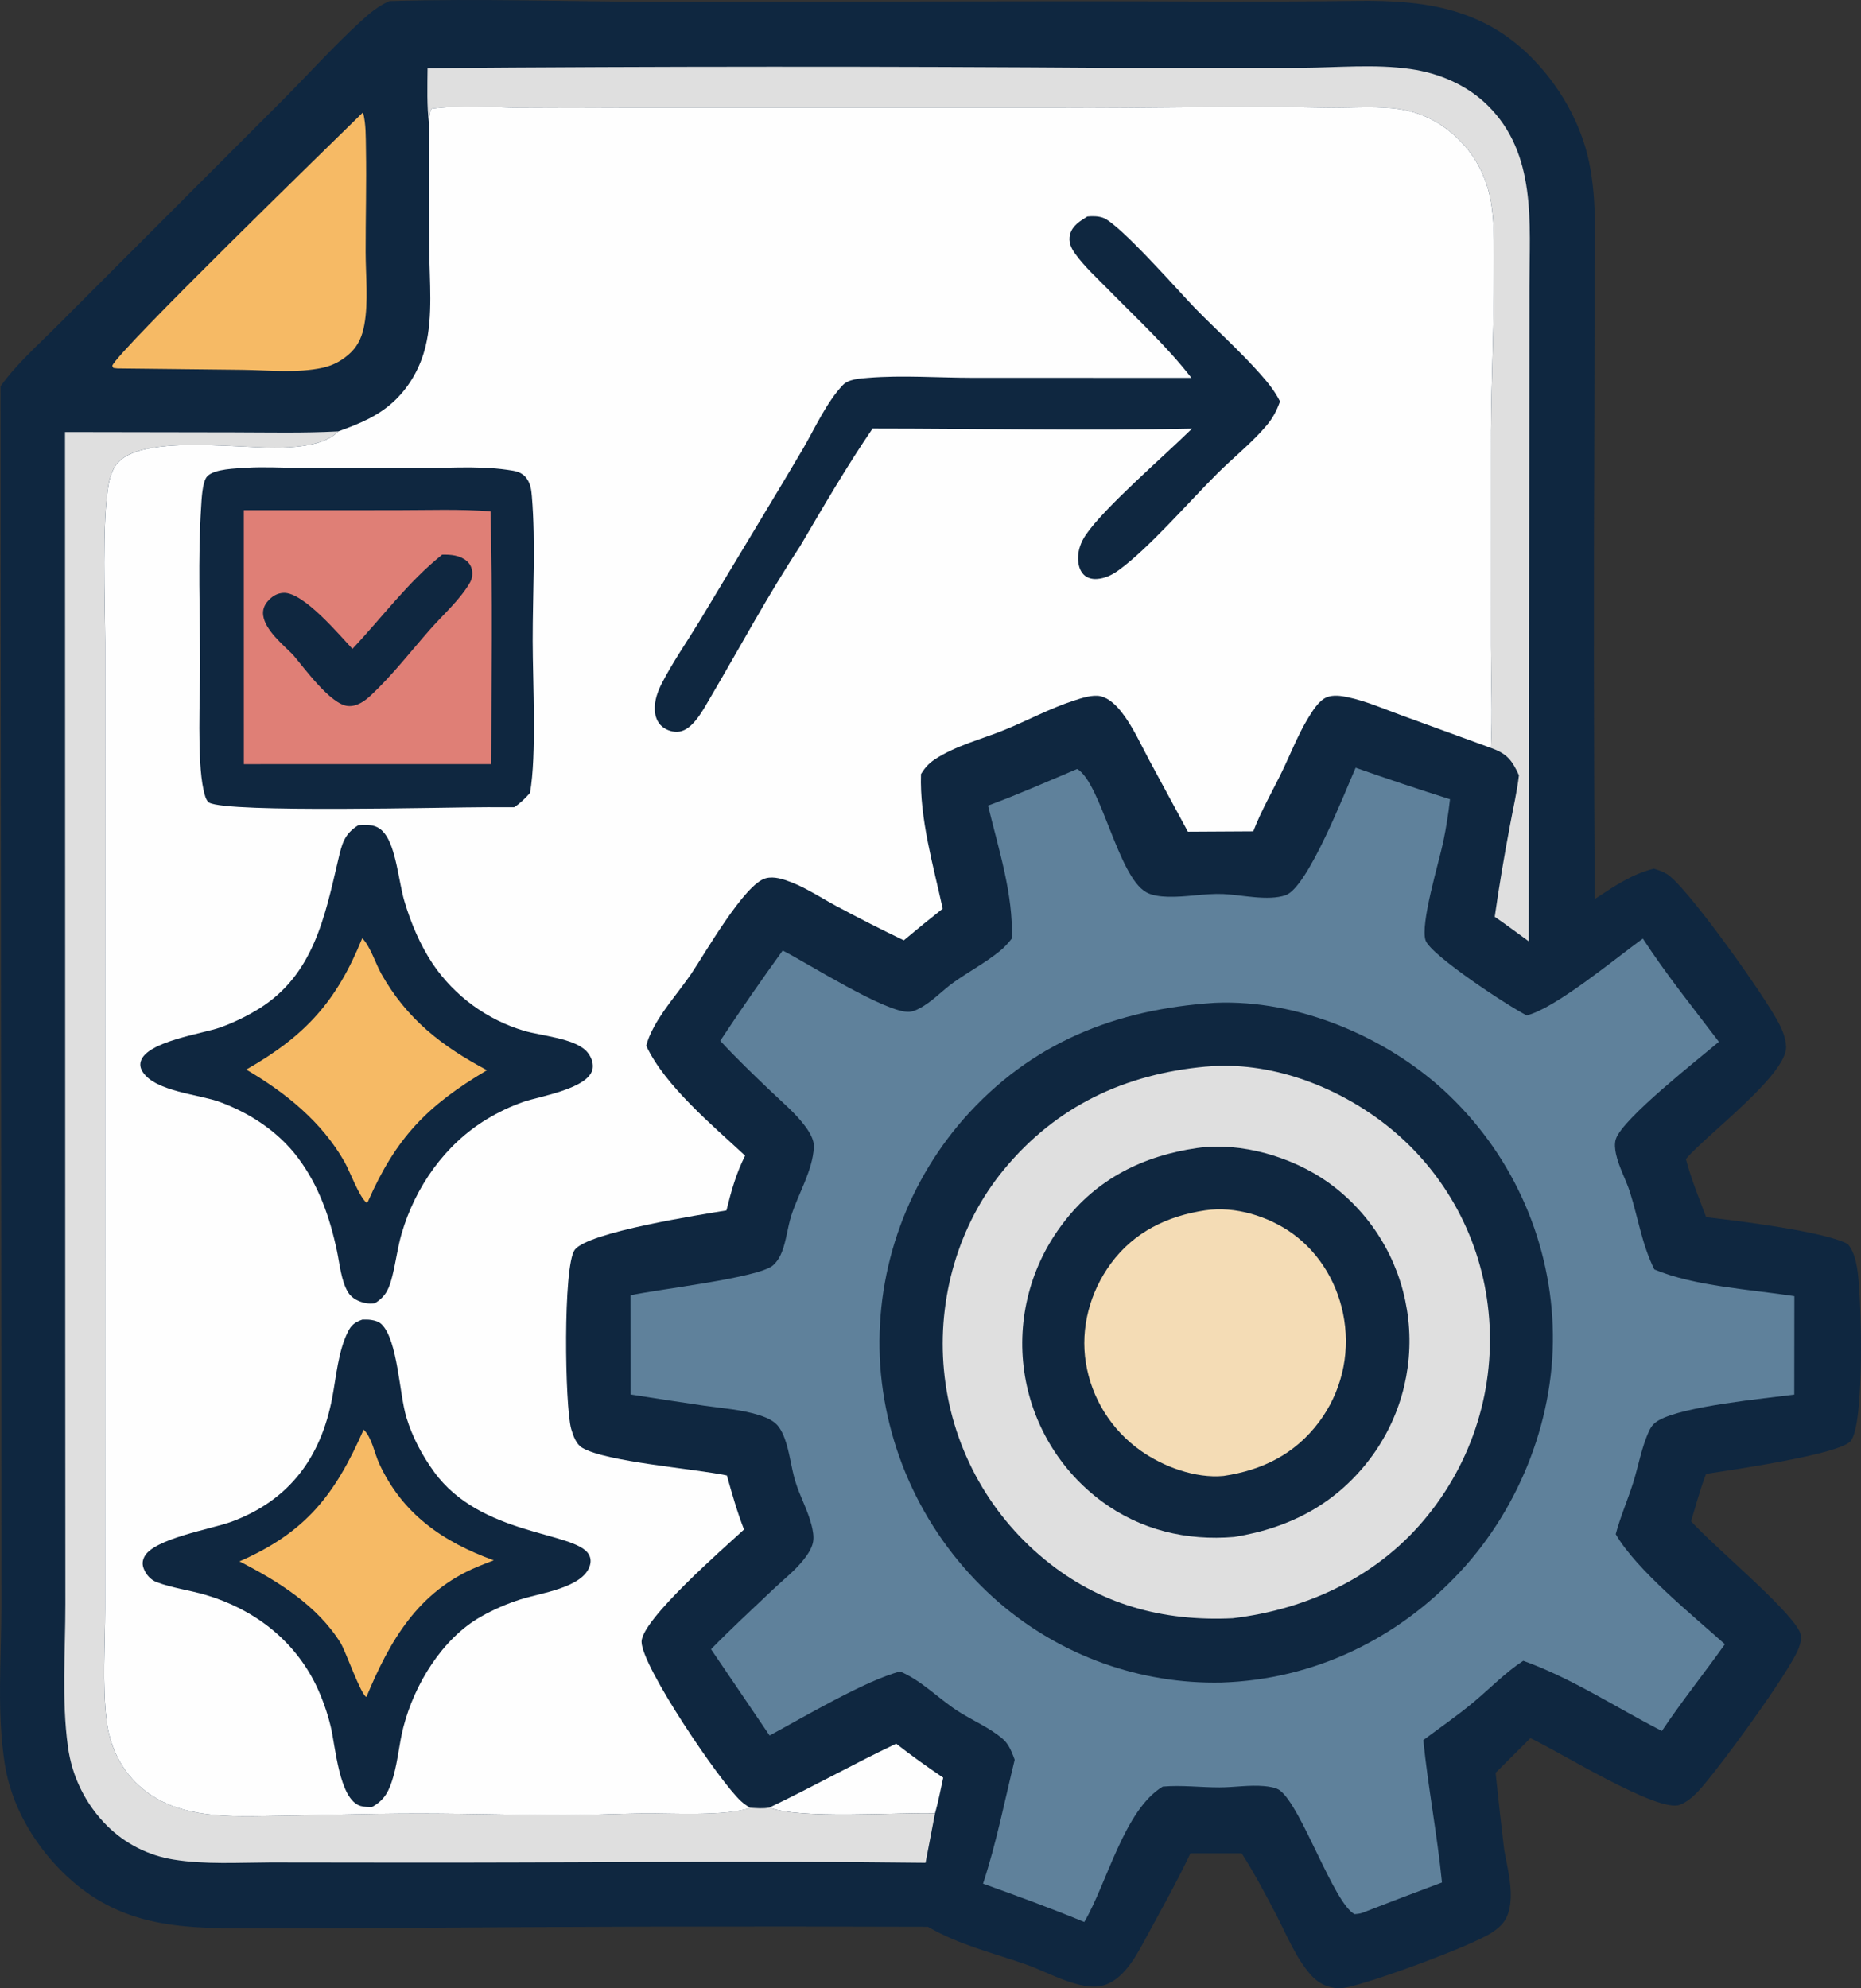 <?xml version="1.0" encoding="UTF-8" standalone="no"?>
<svg
   width="145.7"
   height="155.632"
   version="1.1"
   id="svg44"
   sodipodi:docname="scalable.svg"
   inkscape:version="1.2.2 (b0a8486, 2022-12-01)"
   xmlns:inkscape="http://www.inkscape.org/namespaces/inkscape"
   xmlns:sodipodi="http://sodipodi.sourceforge.net/DTD/sodipodi-0.dtd"
   xmlns="http://www.w3.org/2000/svg"
   xmlns:svg="http://www.w3.org/2000/svg">
  <rect width="100%" height="100%" fill="#333333" stroke="none"/>
  <defs
     id="defs48" />
  <sodipodi:namedview
     id="namedview46"
     pagecolor="#505050"
     bordercolor="#eeeeee"
     borderopacity="1"
     inkscape:showpageshadow="0"
     inkscape:pageopacity="0"
     inkscape:pagecheckerboard="0"
     inkscape:deskcolor="#505050"
     showgrid="false"
     inkscape:zoom="2.1640625"
     inkscape:cx="87.104693"
     inkscape:cy="92.880866"
     inkscape:window-width="1366"
     inkscape:window-height="712"
     inkscape:window-x="0"
     inkscape:window-y="0"
     inkscape:window-maximized="1"
     inkscape:current-layer="svg44" />
  <path
     fill="#0f2740"
     d="m 30.489,0.085 c 7.056,-0.215 14.142,0.048 21.201,0.052 l 32.613,-0.042 c 7.32,-0.003 14.626,0.07 21.946,-0.028 5.15,-0.069 9.693,0.534 13.519,4.302 2.279,2.245 3.992,5.197 4.649,8.341 0.63,3.017 0.432,6.252 0.424,9.319 l -0.016,10.418 q -0.085,18.965 0.027,37.928 c 1.526,-0.998 2.837,-1.925 4.624,-2.383 0.498,0.153 0.93,0.3 1.329,0.646 1.873,1.623 7.301,9.242 8.469,11.468 0.293,0.559 0.528,1.167 0.561,1.803 0.112,2.185 -6.235,6.914 -7.845,8.81 0.407,1.551 1.024,3.054 1.586,4.553 2.326,0.271 9.223,1.103 11.084,2.099 0.443,0.523 0.615,1.202 0.735,1.867 0.349,1.941 0.626,12.271 -0.513,13.567 -0.93,1.058 -9.43,2.263 -11.31,2.561 -0.471,1.201 -0.801,2.474 -1.176,3.709 1.855,2.043 7.574,6.766 8.494,8.621 0.208,0.42 0.096,0.869 -0.059,1.292 -0.674,1.832 -6.384,9.622 -7.856,11.199 -0.407,0.436 -0.875,0.847 -1.434,1.073 -1.726,0.7 -9.536,-4.21 -11.728,-5.207 l -2.721,2.711 q 0.312,3.024 0.674,6.043 c 0.25,1.391 0.689,3.008 0.442,4.413 -0.176,1 -0.576,1.507 -1.421,2.058 -1.633,1.065 -9.343,3.882 -11.371,4.285 -0.422,0.084 -0.741,0.094 -1.161,-0.002 -0.69,-0.157 -1.202,-0.492 -1.665,-1.02 -1.141,-1.303 -1.867,-3.106 -2.663,-4.644 -0.852,-1.647 -1.723,-3.265 -2.715,-4.833 l -4.011,-0.001 c -1.093,2.317 -2.386,4.583 -3.602,6.841 -0.717,1.33 -1.703,3.105 -3.273,3.519 -1.697,0.447 -4.316,-1.064 -5.904,-1.625 -2.68,-0.948 -5.288,-1.538 -7.775,-2.982 q -21.482,-0.077 -42.963,0.101 l -9.053,0.023 c -6.079,0.007 -11.194,0.144 -15.817,-4.489 -2.249,-2.254 -3.938,-5.194 -4.438,-8.361 -0.63,-3.982 -0.278,-8.172 -0.27,-12.194 l -0.005,-20.515 -0.061,-75.14 c 1.211,-1.709 2.894,-3.192 4.37,-4.675 l 7.456,-7.462 10.373,-10.379 c 2.005,-2.025 3.921,-4.146 6.024,-6.072 0.712,-0.652 1.338,-1.171 2.227,-1.571 z"
     id="path14"
     style="stroke-width:0.25" />
  <path
     fill="#fefefe"
     d="m 70.163,136.485 c 1.2,0.938 2.42,1.808 3.683,2.659 -0.208,0.928 -0.383,1.88 -0.642,2.795 -3.093,-0.087 -10.548,0.469 -12.975,-0.453 3.349,-1.593 6.581,-3.413 9.934,-5.001 z"
     id="path16"
     style="stroke-width:0.25" />
  <path
     fill="#f6ba65"
     d="m 28.421,8.794 c 0.241,0.925 0.212,1.938 0.23,2.89 0.049,2.687 -0.029,5.366 -0.025,8.052 0.003,1.821 0.228,3.911 -0.104,5.697 -0.153,0.826 -0.428,1.537 -1.034,2.135 -0.611,0.602 -1.357,1.024 -2.195,1.211 -2.011,0.448 -4.274,0.192 -6.326,0.167 l -9.767,-0.107 -0.322,-0.038 -0.09,-0.17 c 0.426,-1.152 17.218,-17.462 19.634,-19.837 z"
     id="path18"
     style="stroke-width:0.25" />
  <path
     fill="#dfdfdf"
     d="m 33.474,5.334 q 26.915,-0.212 53.829,-0.018 l 14.602,-0.007 c 2.82,-0.018 5.727,-0.305 8.524,0.095 2.245,0.321 4.422,1.246 6.049,2.852 3.842,3.793 3.269,9.184 3.264,14.126 l -0.052,51.3 c -0.886,-0.643 -1.763,-1.304 -2.666,-1.922 q 0.516,-3.596 1.196,-7.166 c 0.237,-1.294 0.55,-2.61 0.699,-3.914 -0.5,-1.087 -0.876,-1.639 -2.036,-2.078 l -0.159,-0.059 c 0.131,-2.632 0.007,-5.305 0.005,-7.941 l 0.002,-16.918 c 0.021,-4.104 0.243,-8.193 0.23,-12.303 -0.005,-1.685 0.058,-3.408 -0.157,-5.082 -0.324,-2.528 -1.502,-4.658 -3.547,-6.201 -1.267,-0.956 -2.659,-1.47 -4.237,-1.626 -1.724,-0.17 -3.516,-0.011 -5.25,-0.05 -7.009,-0.155 -14.025,0.064 -21.039,0.013 l -34.271,0.002 q -3.842,0.024 -7.684,-0.002 c -2.302,-0.037 -4.698,-0.232 -6.987,0.073 -0.186,0.34 -0.167,0.83 -0.199,1.219 -0.18,-1.442 -0.128,-2.941 -0.115,-4.392 z"
     id="path20"
     style="stroke-width:0.25" />
  <path
     fill="#dfdfdf"
     d="m 5.089,33.816 13.22,0.023 c 2.717,0.004 5.458,0.071 8.171,-0.075 -0.029,0.028 -0.058,0.057 -0.087,0.085 -1.666,1.58 -5.78,1.157 -7.963,1.073 -2.237,-0.085 -7.358,-0.451 -9.064,1.149 -0.504,0.472 -0.737,1.157 -0.861,1.82 -0.538,2.888 -0.285,9.312 -0.274,12.376 l -0.005,58.679 0.002,16.998 c 5e-4,2.847 -0.226,5.877 0.112,8.697 0.218,1.819 0.965,3.562 2.269,4.866 2.514,2.511 6.022,2.685 9.388,2.647 4.304,-0.049 8.598,-0.211 12.904,-0.207 3.771,0.003 7.538,0.127 11.309,0.125 2.033,-7.5e-4 4.057,-0.106 6.088,-0.132 2.256,-0.028 6.492,0.247 8.432,-0.44 0.502,0.027 1,0.082 1.498,-0.016 2.426,0.922 9.882,0.365 12.975,0.453 l -0.741,3.869 c -13.928,-0.174 -27.875,0.01 -41.806,-0.017 l -9.486,-0.011 c -2.492,0.01 -5.129,0.176 -7.593,-0.225 q -0.364,-0.059 -0.724,-0.145 -0.359,-0.087 -0.71,-0.201 -0.351,-0.115 -0.692,-0.256 -0.341,-0.141 -0.67,-0.308 -0.329,-0.167 -0.644,-0.359 -0.315,-0.192 -0.615,-0.408 -0.299,-0.216 -0.581,-0.455 -0.282,-0.239 -0.544,-0.498 -0.157,-0.155 -0.307,-0.318 -0.15,-0.162 -0.294,-0.33 -0.144,-0.168 -0.28,-0.342 -0.137,-0.174 -0.266,-0.353 -0.129,-0.179 -0.251,-0.364 -0.122,-0.184 -0.236,-0.374 -0.114,-0.189 -0.22,-0.383 -0.106,-0.194 -0.204,-0.392 -0.098,-0.198 -0.188,-0.4 -0.09,-0.202 -0.172,-0.407 -0.082,-0.205 -0.154,-0.414 -0.073,-0.209 -0.137,-0.42 -0.065,-0.211 -0.12,-0.425 -0.056,-0.214 -0.102,-0.43 -0.047,-0.216 -0.085,-0.434 -0.038,-0.218 -0.067,-0.437 c -0.497,-3.615 -0.195,-7.507 -0.196,-11.159 l -0.011,-20.322 z"
     id="path22"
     style="stroke-width:0.25" />
  <path
     fill="#5f819b"
     d="m 106.135,60.092 q 3.674,1.292 7.388,2.466 -0.183,1.667 -0.525,3.308 c -0.333,1.606 -1.827,6.484 -1.385,7.747 0.405,1.157 6.521,5.175 7.916,5.867 2.234,-0.545 6.944,-4.456 9.092,-6.013 1.82,2.792 3.938,5.425 5.953,8.078 -1.606,1.365 -7.541,6.007 -8.066,7.612 -0.118,0.361 -0.068,0.796 0.009,1.16 0.224,1.049 0.784,2.008 1.104,3.026 0.643,2.043 0.934,4.086 1.901,6.021 3.132,1.319 7.576,1.566 10.961,2.091 l -0.008,7.706 c -2.404,0.312 -8.662,0.904 -10.597,2.006 -0.36,0.205 -0.571,0.425 -0.75,0.804 -0.604,1.273 -0.849,2.776 -1.276,4.122 -0.426,1.343 -0.991,2.625 -1.355,3.991 1.599,2.78 6.047,6.376 8.545,8.614 -1.619,2.284 -3.373,4.462 -4.931,6.791 -3.578,-1.828 -7.069,-4.138 -10.854,-5.494 -1.395,0.913 -2.596,2.158 -3.873,3.227 -1.26,1.055 -2.635,1.998 -3.951,2.983 0.374,3.723 1.093,7.408 1.461,11.143 q -3.139,1.168 -6.26,2.385 c -0.172,0.064 -0.4,0.072 -0.579,0.096 -1.638,-0.839 -4.123,-8.368 -5.846,-9.686 -0.305,-0.233 -0.889,-0.307 -1.259,-0.339 -1.137,-0.101 -2.319,0.1 -3.465,0.102 -1.489,0.003 -2.958,-0.192 -4.449,-0.064 -3.02,1.807 -4.373,7.595 -6.147,10.599 -2.607,-1.079 -5.271,-2.044 -7.925,-3.001 1.042,-3.176 1.686,-6.455 2.477,-9.698 -0.036,-0.1 -0.072,-0.199 -0.112,-0.298 -0.198,-0.496 -0.403,-0.965 -0.814,-1.323 -1.036,-0.905 -2.458,-1.482 -3.611,-2.244 -1.501,-0.992 -2.757,-2.328 -4.429,-3.043 -2.652,0.67 -7.599,3.597 -10.223,5.01 l -4.585,-6.755 c 1.577,-1.606 3.246,-3.154 4.882,-4.702 0.754,-0.714 1.617,-1.391 2.275,-2.191 0.345,-0.42 0.733,-0.96 0.833,-1.508 0.076,-0.42 -0.015,-0.894 -0.119,-1.303 -0.301,-1.192 -0.927,-2.287 -1.28,-3.463 -0.327,-1.093 -0.431,-2.261 -0.826,-3.33 -0.112,-0.302 -0.256,-0.612 -0.442,-0.876 -0.351,-0.498 -0.952,-0.751 -1.514,-0.934 -1.375,-0.448 -2.94,-0.553 -4.37,-0.758 q -2.873,-0.42 -5.741,-0.875 l -0.005,-7.758 c 2.056,-0.471 10.038,-1.352 11.163,-2.351 0.318,-0.282 0.545,-0.662 0.697,-1.055 0.349,-0.9 0.434,-1.897 0.727,-2.82 0.553,-1.742 1.677,-3.527 1.774,-5.38 0.029,-0.547 -0.335,-1.156 -0.646,-1.581 -0.758,-1.037 -1.806,-1.908 -2.732,-2.793 -1.347,-1.285 -2.692,-2.575 -3.955,-3.942 q 2.371,-3.585 4.891,-7.067 c 1.87,0.941 8.156,4.946 9.928,4.796 0.378,-0.032 0.761,-0.245 1.079,-0.439 0.848,-0.517 1.553,-1.276 2.363,-1.855 1.183,-0.845 2.48,-1.53 3.615,-2.448 0.365,-0.295 0.66,-0.618 0.948,-0.987 0.143,-3.413 -1.057,-7.104 -1.858,-10.412 2.359,-0.869 4.667,-1.892 6.983,-2.869 1.877,1.115 3.182,8.4 5.399,9.651 0.47,0.266 1.124,0.333 1.654,0.352 1.456,0.052 2.923,-0.274 4.379,-0.211 1.46,0.063 3.495,0.568 4.884,0.091 1.739,-0.597 4.665,-8.132 5.482,-9.978 z"
     id="path24"
     style="stroke-width:0.25" />
  <path
     fill="#0f2740"
     d="m 95.069,78.497 0.117,-0.006 c 6.38,-0.258 13.196,2.591 17.869,6.871 q 0.239,0.22 0.473,0.446 0.234,0.226 0.462,0.458 0.228,0.232 0.451,0.469 0.223,0.237 0.439,0.48 0.216,0.242 0.427,0.49 0.21,0.248 0.415,0.501 0.204,0.253 0.402,0.511 0.198,0.258 0.39,0.52 0.192,0.263 0.377,0.53 0.185,0.267 0.363,0.539 0.178,0.272 0.35,0.548 0.172,0.276 0.337,0.556 0.165,0.281 0.323,0.565 0.158,0.284 0.308,0.572 0.151,0.288 0.294,0.58 0.143,0.291 0.28,0.587 0.137,0.295 0.266,0.594 0.129,0.298 0.251,0.6 0.121,0.301 0.236,0.606 0.114,0.304 0.221,0.612 0.106,0.307 0.205,0.617 0.099,0.31 0.191,0.622 0.091,0.312 0.175,0.626 0.084,0.314 0.16,0.63 0.076,0.316 0.144,0.634 0.068,0.318 0.128,0.637 0.06,0.319 0.113,0.64 0.052,0.321 0.097,0.643 0.044,0.322 0.081,0.645 0.036,0.323 0.065,0.647 0.028,0.324 0.049,0.648 0.02,0.325 0.033,0.649 c 0.275,7.006 -2.499,14.168 -7.26,19.281 -4.91,5.274 -11.443,8.419 -18.668,8.655 q -0.589,0.012 -1.178,-0.002 -0.589,-0.015 -1.176,-0.056 -0.588,-0.041 -1.173,-0.11 -0.585,-0.068 -1.166,-0.163 -0.581,-0.095 -1.158,-0.215 -0.577,-0.121 -1.147,-0.268 -0.57,-0.147 -1.133,-0.32 -0.563,-0.173 -1.118,-0.371 -0.554,-0.199 -1.099,-0.422 -0.545,-0.223 -1.079,-0.471 -0.534,-0.248 -1.057,-0.52 -0.522,-0.272 -1.032,-0.568 -0.509,-0.295 -1.005,-0.614 -0.496,-0.318 -0.976,-0.659 -0.48,-0.341 -0.945,-0.703 -0.465,-0.362 -0.912,-0.745 -0.253,-0.217 -0.501,-0.441 -0.248,-0.224 -0.49,-0.453 -0.242,-0.23 -0.479,-0.465 -0.236,-0.236 -0.467,-0.477 -0.231,-0.241 -0.455,-0.488 -0.225,-0.247 -0.443,-0.499 -0.218,-0.253 -0.43,-0.51 -0.212,-0.258 -0.418,-0.52 -0.206,-0.263 -0.405,-0.531 -0.199,-0.268 -0.392,-0.54 -0.193,-0.273 -0.378,-0.55 -0.186,-0.278 -0.364,-0.559 -0.179,-0.282 -0.351,-0.568 -0.172,-0.286 -0.337,-0.577 -0.165,-0.29 -0.322,-0.585 -0.158,-0.294 -0.308,-0.592 -0.15,-0.298 -0.293,-0.6 -0.143,-0.301 -0.278,-0.607 -0.135,-0.305 -0.263,-0.614 -0.128,-0.308 -0.248,-0.62 -0.12,-0.311 -0.232,-0.626 -0.113,-0.315 -0.217,-0.631 -0.105,-0.317 -0.201,-0.636 -0.097,-0.32 -0.186,-0.641 -0.089,-0.322 -0.17,-0.646 -0.081,-0.324 -0.154,-0.649 -0.073,-0.326 -0.138,-0.653 -0.065,-0.327 -0.121,-0.656 -0.057,-0.329 -0.105,-0.659 -0.049,-0.33 -0.089,-0.661 -0.041,-0.331 -0.073,-0.663 -0.032,-0.332 -0.056,-0.665 -0.022,-0.327 -0.036,-0.653 -0.014,-0.327 -0.02,-0.654 -0.006,-0.327 -0.004,-0.655 0.002,-0.327 0.013,-0.654 0.01,-0.327 0.029,-0.654 0.018,-0.327 0.044,-0.653 0.026,-0.327 0.06,-0.652 0.034,-0.326 0.076,-0.65 0.042,-0.325 0.092,-0.648 0.05,-0.324 0.108,-0.645 0.058,-0.322 0.124,-0.643 0.066,-0.321 0.14,-0.639 0.074,-0.319 0.155,-0.636 0.082,-0.317 0.171,-0.632 0.089,-0.315 0.187,-0.627 0.097,-0.312 0.202,-0.623 0.105,-0.31 0.217,-0.618 0.113,-0.307 0.232,-0.612 0.12,-0.304 0.247,-0.606 0.128,-0.301 0.262,-0.6 0.135,-0.298 0.277,-0.593 0.142,-0.295 0.291,-0.586 0.149,-0.291 0.306,-0.579 0.156,-0.287 0.32,-0.571 0.164,-0.283 0.334,-0.563 0.171,-0.28 0.347,-0.555 0.177,-0.275 0.361,-0.546 0.184,-0.271 0.374,-0.537 0.191,-0.266 0.387,-0.527 0.197,-0.262 0.401,-0.518 0.203,-0.257 0.413,-0.508 0.209,-0.252 0.425,-0.498 c 5.239,-5.933 11.84,-8.569 19.619,-9.079 z"
     id="path26"
     style="stroke-width:0.25" />
  <path
     fill="#dfdfdf"
     d="m 94.415,83.494 c 0.018,-0.003 0.036,-0.007 0.054,-0.009 4.909,-0.44 10.035,1.475 13.893,4.445 q 0.208,0.16 0.412,0.325 0.204,0.165 0.404,0.336 0.2,0.17 0.396,0.345 0.196,0.175 0.387,0.355 0.191,0.18 0.378,0.364 0.187,0.185 0.369,0.374 0.182,0.189 0.36,0.383 0.177,0.194 0.35,0.392 0.173,0.198 0.34,0.4 0.168,0.202 0.33,0.408 0.163,0.206 0.32,0.416 0.157,0.21 0.309,0.424 0.152,0.214 0.299,0.432 0.147,0.218 0.288,0.439 0.141,0.221 0.277,0.446 0.136,0.225 0.266,0.453 0.13,0.228 0.255,0.459 0.124,0.231 0.243,0.466 0.119,0.234 0.232,0.471 0.113,0.237 0.22,0.477 0.107,0.24 0.208,0.482 0.101,0.242 0.196,0.487 0.095,0.245 0.184,0.492 0.089,0.247 0.172,0.496 0.083,0.249 0.159,0.5 0.077,0.251 0.147,0.504 0.07,0.253 0.135,0.508 0.064,0.255 0.122,0.511 0.058,0.256 0.109,0.514 0.051,0.258 0.096,0.516 0.045,0.259 0.084,0.518 0.039,0.26 0.071,0.52 0.034,0.271 0.061,0.543 0.027,0.272 0.048,0.544 0.021,0.273 0.034,0.545 0.013,0.273 0.02,0.546 0.007,0.273 0.007,0.546 0,0.273 -0.007,0.546 -0.007,0.273 -0.021,0.546 -0.014,0.273 -0.034,0.545 -0.021,0.273 -0.048,0.544 -0.027,0.272 -0.061,0.543 -0.034,0.271 -0.075,0.541 -0.041,0.27 -0.088,0.539 -0.048,0.269 -0.102,0.537 -0.054,0.268 -0.115,0.534 -0.061,0.266 -0.129,0.531 -0.068,0.265 -0.142,0.528 -0.074,0.263 -0.155,0.524 -0.081,0.261 -0.168,0.52 -0.087,0.259 -0.181,0.516 -0.094,0.257 -0.194,0.511 -0.1,0.254 -0.206,0.506 -0.106,0.252 -0.219,0.501 -0.113,0.249 -0.232,0.495 -0.119,0.246 -0.244,0.489 -0.125,0.243 -0.256,0.483 -0.131,0.24 -0.268,0.476 -0.137,0.236 -0.28,0.469 -0.143,0.233 -0.291,0.463 -0.148,0.23 -0.303,0.455 -0.154,0.226 -0.314,0.447 -0.16,0.222 -0.325,0.44 -0.165,0.217 -0.336,0.431 c -3.798,4.779 -9.368,7.432 -15.347,8.141 -5.484,0.261 -10.437,-1.075 -14.727,-4.608 q -0.208,-0.171 -0.412,-0.346 -0.204,-0.175 -0.403,-0.356 -0.199,-0.18 -0.394,-0.366 -0.195,-0.185 -0.385,-0.376 -0.19,-0.19 -0.376,-0.385 -0.185,-0.195 -0.366,-0.394 -0.18,-0.199 -0.356,-0.403 -0.176,-0.203 -0.346,-0.411 -0.171,-0.208 -0.336,-0.42 -0.166,-0.212 -0.326,-0.428 -0.16,-0.216 -0.315,-0.436 -0.154,-0.22 -0.304,-0.444 -0.149,-0.224 -0.293,-0.451 -0.143,-0.228 -0.281,-0.458 -0.138,-0.231 -0.27,-0.465 -0.132,-0.234 -0.259,-0.471 -0.126,-0.237 -0.246,-0.478 -0.12,-0.24 -0.235,-0.484 -0.115,-0.243 -0.223,-0.489 -0.108,-0.246 -0.211,-0.495 -0.102,-0.249 -0.199,-0.5 -0.096,-0.251 -0.186,-0.504 -0.09,-0.253 -0.173,-0.509 -0.084,-0.256 -0.161,-0.513 -0.077,-0.258 -0.148,-0.517 -0.071,-0.26 -0.135,-0.52 -0.065,-0.261 -0.122,-0.523 -0.058,-0.263 -0.109,-0.526 -0.051,-0.264 -0.097,-0.529 -0.045,-0.265 -0.083,-0.531 -0.038,-0.266 -0.07,-0.533 -0.032,-0.267 -0.057,-0.535 c -0.534,-5.593 1.106,-11.379 4.7,-15.727 4.102,-4.963 9.46,-7.468 15.806,-8.05 z"
     id="path28"
     style="stroke-width:0.25" />
  <path
     fill="#0f2740"
     d="m 93.73,89.862 c 3.442,-0.49 7.452,0.695 10.254,2.688 q 0.306,0.219 0.601,0.453 0.295,0.234 0.578,0.482 0.283,0.248 0.553,0.51 0.27,0.262 0.527,0.537 0.257,0.275 0.5,0.562 0.243,0.287 0.472,0.586 0.229,0.299 0.442,0.609 0.213,0.31 0.411,0.63 0.198,0.32 0.38,0.649 0.182,0.33 0.347,0.667 0.166,0.338 0.314,0.684 0.148,0.346 0.28,0.699 0.131,0.353 0.244,0.711 0.114,0.359 0.209,0.723 0.096,0.364 0.173,0.732 0.077,0.368 0.137,0.74 0.06,0.371 0.102,0.744 0.042,0.373 0.065,0.748 0.023,0.375 0.028,0.75 0.005,0.376 -0.009,0.751 -0.013,0.376 -0.045,0.75 -0.032,0.374 -0.082,0.747 -0.051,0.372 -0.119,0.742 -0.069,0.369 -0.155,0.735 -0.086,0.366 -0.191,0.727 -0.104,0.361 -0.226,0.716 -0.122,0.355 -0.262,0.704 -0.139,0.349 -0.295,0.691 -0.156,0.342 -0.329,0.675 -0.173,0.334 -0.362,0.658 -0.189,0.325 -0.394,0.64 -0.205,0.315 -0.425,0.62 c -2.68,3.692 -6.369,5.666 -10.818,6.378 -3.735,0.317 -7.346,-0.538 -10.382,-2.787 q -0.305,-0.226 -0.598,-0.466 -0.293,-0.24 -0.574,-0.495 -0.281,-0.255 -0.549,-0.523 -0.268,-0.268 -0.523,-0.549 -0.255,-0.281 -0.495,-0.575 -0.24,-0.293 -0.466,-0.598 -0.226,-0.305 -0.436,-0.62 -0.21,-0.316 -0.405,-0.641 -0.195,-0.326 -0.372,-0.66 -0.178,-0.335 -0.34,-0.678 -0.162,-0.343 -0.306,-0.694 -0.144,-0.351 -0.271,-0.708 -0.127,-0.357 -0.236,-0.721 -0.109,-0.363 -0.2,-0.731 -0.091,-0.368 -0.164,-0.74 -0.073,-0.372 -0.127,-0.748 -0.056,-0.383 -0.091,-0.768 -0.036,-0.385 -0.053,-0.771 -0.017,-0.386 -0.014,-0.773 0.003,-0.387 0.025,-0.773 0.022,-0.386 0.063,-0.771 0.041,-0.385 0.102,-0.767 0.06,-0.382 0.14,-0.76 0.08,-0.379 0.178,-0.753 0.098,-0.374 0.215,-0.743 0.117,-0.369 0.252,-0.731 0.135,-0.362 0.288,-0.718 0.153,-0.355 0.324,-0.702 0.171,-0.347 0.359,-0.685 0.188,-0.338 0.393,-0.666 0.205,-0.328 0.425,-0.646 0.221,-0.318 0.457,-0.624 c 2.609,-3.442 6.26,-5.251 10.479,-5.853 z"
     id="path30"
     style="stroke-width:0.25" />
  <path
     fill="#f4dcb5"
     d="m 94.375,94.736 c 2.304,-0.348 4.933,0.467 6.801,1.807 2.221,1.595 3.646,4.084 4.064,6.771 q 0.042,0.261 0.07,0.524 0.029,0.263 0.044,0.527 0.015,0.264 0.018,0.529 0.002,0.265 -0.009,0.529 -0.011,0.264 -0.035,0.528 -0.025,0.264 -0.062,0.525 -0.038,0.262 -0.088,0.522 -0.051,0.26 -0.114,0.516 -0.064,0.257 -0.14,0.51 -0.076,0.253 -0.165,0.502 -0.089,0.249 -0.19,0.494 -0.101,0.244 -0.214,0.483 -0.114,0.239 -0.238,0.472 -0.125,0.233 -0.262,0.46 -0.137,0.227 -0.284,0.446 -0.148,0.22 -0.306,0.431 c -1.876,2.499 -4.43,3.764 -7.471,4.214 -2.196,0.211 -4.744,-0.731 -6.507,-1.991 q -0.212,-0.15 -0.416,-0.31 -0.204,-0.16 -0.4,-0.331 -0.196,-0.17 -0.383,-0.35 -0.187,-0.18 -0.365,-0.368 -0.178,-0.189 -0.346,-0.387 -0.168,-0.197 -0.327,-0.403 -0.159,-0.205 -0.306,-0.419 -0.148,-0.213 -0.285,-0.433 -0.137,-0.22 -0.263,-0.447 -0.126,-0.227 -0.241,-0.46 -0.115,-0.233 -0.217,-0.471 -0.103,-0.238 -0.194,-0.481 -0.091,-0.243 -0.17,-0.49 -0.079,-0.247 -0.145,-0.498 -0.066,-0.251 -0.12,-0.505 -0.054,-0.254 -0.095,-0.51 c -0.442,-2.728 0.329,-5.562 1.962,-7.777 1.822,-2.472 4.415,-3.715 7.401,-4.161 z"
     id="path32"
     style="stroke-width:0.25" />
  <path
     fill="#fefefe"
     d="m 33.589,9.726 c 0.032,-0.389 0.012,-0.879 0.199,-1.219 2.289,-0.306 4.685,-0.111 6.987,-0.073 q 3.842,0.026 7.684,0.002 l 34.271,-0.002 c 7.014,0.051 14.03,-0.167 21.039,-0.013 1.735,0.038 3.527,-0.12 5.25,0.05 1.578,0.156 2.97,0.67 4.237,1.626 2.046,1.544 3.223,3.673 3.547,6.201 0.215,1.674 0.151,3.397 0.157,5.082 0.013,4.11 -0.208,8.199 -0.23,12.303 l -0.001,16.918 c 0.002,2.636 0.126,5.31 -0.005,7.941 l -6.989,-2.548 c -1.354,-0.492 -2.768,-1.113 -4.175,-1.413 -0.551,-0.118 -1.181,-0.219 -1.717,0.008 -0.6,0.254 -1.111,1.098 -1.441,1.64 -0.786,1.292 -1.344,2.743 -2.002,4.104 -0.756,1.563 -1.66,3.117 -2.279,4.736 l -5.121,0.029 -3.015,-5.577 c -0.68,-1.267 -1.305,-2.682 -2.2,-3.811 -0.401,-0.506 -0.964,-1.061 -1.615,-1.214 -0.629,-0.148 -1.512,0.152 -2.119,0.35 -1.862,0.609 -3.593,1.547 -5.402,2.285 -1.8,0.735 -3.855,1.24 -5.475,2.318 -0.468,0.311 -0.774,0.663 -1.069,1.137 -0.116,3.466 0.964,7.166 1.7,10.54 q -1.543,1.213 -3.045,2.477 -2.683,-1.29 -5.306,-2.695 c -1.152,-0.619 -2.316,-1.393 -3.536,-1.863 -0.602,-0.232 -1.3,-0.467 -1.949,-0.306 -1.68,0.415 -4.821,5.981 -5.865,7.501 -1.066,1.552 -2.434,3.027 -3.206,4.753 -0.127,0.283 -0.225,0.565 -0.301,0.865 1.46,3.135 5.212,6.245 7.738,8.602 -0.704,1.391 -1.091,2.778 -1.459,4.284 -1.972,0.33 -10.847,1.688 -11.88,3.088 -0.929,1.259 -0.776,12.264 -0.277,14.013 0.144,0.507 0.386,1.196 0.864,1.479 1.866,1.106 8.766,1.627 11.326,2.166 0.399,1.429 0.801,2.846 1.341,4.229 -1.515,1.404 -8.03,7.061 -8.02,8.792 0.011,1.946 6.172,11.014 7.777,12.467 q 0.335,0.302 0.727,0.525 c -1.94,0.687 -6.176,0.411 -8.432,0.44 -2.031,0.025 -4.055,0.131 -6.088,0.132 -3.771,0.001 -7.538,-0.122 -11.309,-0.125 -4.307,-0.004 -8.601,0.159 -12.904,0.207 -3.366,0.038 -6.875,-0.136 -9.388,-2.647 -1.305,-1.304 -2.051,-3.047 -2.269,-4.866 -0.338,-2.82 -0.112,-5.85 -0.112,-8.697 l -0.002,-16.998 0.005,-58.679 c -0.011,-3.064 -0.264,-9.489 0.274,-12.377 0.123,-0.663 0.357,-1.348 0.861,-1.82 1.706,-1.6 6.827,-1.234 9.064,-1.149 2.183,0.083 6.297,0.506 7.963,-1.073 0.029,-0.028 0.058,-0.057 0.087,-0.085 1.647,-0.591 3.19,-1.215 4.466,-2.455 1.181,-1.147 1.975,-2.599 2.367,-4.194 0.591,-2.403 0.307,-5.109 0.291,-7.569 q -0.051,-4.91 -0.015,-9.82 z"
     id="path34"
     style="stroke-width:0.25" />
  <path
     fill="#0f2740"
     d="m 85.124,16.948 c 0.401,-0.039 0.835,-0.037 1.221,0.094 1.287,0.436 6.12,5.96 7.233,7.096 1.695,1.73 3.517,3.356 5.122,5.171 0.592,0.669 1.109,1.312 1.514,2.112 -0.259,0.713 -0.545,1.276 -1.033,1.86 -1.137,1.357 -2.616,2.528 -3.876,3.783 -2.219,2.209 -5.375,5.867 -7.737,7.577 -0.508,0.368 -1.071,0.641 -1.708,0.678 -0.384,0.022 -0.775,-0.082 -1.045,-0.371 -0.303,-0.325 -0.405,-0.794 -0.412,-1.226 -0.011,-0.658 0.228,-1.297 0.593,-1.838 1.447,-2.147 6.232,-6.263 8.328,-8.334 -8.319,0.179 -16.684,-0.005 -25.008,-0.007 -2.042,2.984 -3.848,6.105 -5.681,9.219 -2.531,3.849 -4.721,7.936 -7.059,11.905 -0.498,0.846 -1.317,2.434 -2.385,2.6 -0.464,0.072 -0.981,-0.09 -1.343,-0.389 -0.386,-0.319 -0.559,-0.801 -0.583,-1.29 -0.037,-0.758 0.222,-1.465 0.564,-2.128 0.843,-1.635 1.942,-3.211 2.902,-4.785 l 5.07,-8.418 q 1.547,-2.558 3.067,-5.131 c 0.924,-1.591 1.844,-3.635 3.106,-4.971 0.461,-0.488 1.353,-0.529 2.002,-0.582 2.654,-0.216 5.457,-0.004 8.127,-0.002 l 17.172,0.004 c -1.906,-2.465 -4.319,-4.683 -6.505,-6.912 -0.875,-0.892 -1.852,-1.776 -2.586,-2.791 -0.333,-0.46 -0.563,-0.952 -0.405,-1.533 0.187,-0.687 0.781,-1.032 1.345,-1.388 z"
     id="path36"
     style="stroke-width:0.25" />
  <path
     fill="#0f2740"
     d="m 19.279,36.612 c 1.369,-0.086 2.748,0.002 4.12,0.005 l 8.639,0.035 c 2.508,0.024 5.215,-0.237 7.695,0.124 0.626,0.091 1.132,0.146 1.518,0.7 0.291,0.418 0.348,0.869 0.389,1.365 0.308,3.715 0.06,7.597 0.065,11.329 0.004,3.293 0.316,8.892 -0.209,11.893 -0.394,0.441 -0.743,0.792 -1.24,1.122 l -2.071,-0.004 c -2.994,-0.007 -20.341,0.468 -21.811,-0.358 -0.262,-0.147 -0.382,-0.732 -0.442,-1.008 -0.517,-2.361 -0.26,-7.229 -0.264,-9.847 -0.006,-4.068 -0.182,-8.236 0.079,-12.291 0.036,-0.562 0.087,-1.976 0.473,-2.389 0.564,-0.603 2.274,-0.615 3.059,-0.676 z"
     id="path38"
     style="stroke-width:0.25" />
  <path
     fill="#df7f76"
     d="m 19.088,39.935 11.973,-0.004 c 2.436,0 4.916,-0.097 7.343,0.093 0.176,6.586 0.066,13.199 0.063,19.788 l -19.376,7.5e-4 z"
     id="path40"
     style="stroke-width:0.25" />
  <path
     fill="#0f2740"
     d="m 34.612,43.417 c 0.671,-0.016 1.384,0.039 1.924,0.491 0.301,0.252 0.443,0.601 0.44,0.991 -10e-4,0.24 -0.05,0.47 -0.17,0.68 -0.762,1.337 -2.095,2.511 -3.111,3.663 -1.53,1.735 -2.962,3.594 -4.653,5.179 -0.485,0.455 -1.101,0.9 -1.807,0.839 -1.367,-0.12 -3.433,-3.007 -4.29,-4.002 -0.784,-0.794 -2.191,-1.932 -2.342,-3.097 -0.056,-0.43 0.094,-0.803 0.376,-1.121 0.331,-0.373 0.73,-0.619 1.234,-0.635 1.558,-0.049 4.372,3.314 5.379,4.383 2.329,-2.464 4.359,-5.241 7.02,-7.368 z"
     id="path42"
     style="stroke-width:0.25" />
  <path
     fill="#0f2740"
     d="m 28.351,103.29 c 0.241,-0.006 0.474,-0.013 0.714,0.025 0.311,0.051 0.602,0.128 0.83,0.36 1.251,1.27 1.367,5.435 1.919,7.26 0.467,1.543 1.229,2.973 2.174,4.276 3.645,5.022 11.013,4.661 12.093,6.434 0.179,0.294 0.197,0.594 0.094,0.919 -0.547,1.733 -3.925,2.136 -5.435,2.629 q -1.624,0.521 -3.108,1.359 c -3.03,1.732 -5.193,5.307 -6.051,8.639 -0.327,1.272 -0.424,2.603 -0.786,3.864 -0.314,1.093 -0.653,1.827 -1.672,2.386 -0.29,0.002 -0.626,-5e-4 -0.905,-0.086 -1.687,-0.518 -1.953,-4.74 -2.335,-6.25 q -0.205,-0.84 -0.496,-1.654 -0.291,-0.814 -0.666,-1.593 c -1.734,-3.531 -4.864,-5.902 -8.595,-7.013 -1.266,-0.377 -2.64,-0.541 -3.871,-1.009 -0.452,-0.172 -0.81,-0.578 -0.989,-1.023 -0.136,-0.339 -0.131,-0.607 0.027,-0.941 0.674,-1.425 5.311,-2.199 6.832,-2.762 4.515,-1.673 6.994,-5.011 7.885,-9.701 0.318,-1.674 0.463,-3.609 1.219,-5.145 0.274,-0.558 0.549,-0.76 1.124,-0.972 z"
     id="path6"
     style="stroke-width:0.25" />
  <path
     fill="#f6ba65"
     d="m 28.471,111.9 c 0.642,0.612 0.843,1.843 1.214,2.65 1.825,3.963 4.984,6.134 8.97,7.582 q -0.644,0.242 -1.28,0.505 c -4.629,1.933 -6.848,5.761 -8.688,10.191 -0.431,-0.148 -1.623,-3.588 -2.018,-4.222 -1.832,-2.941 -4.913,-4.849 -7.921,-6.39 5.203,-2.276 7.484,-5.22 9.723,-10.316 z"
     id="path8"
     style="stroke-width:0.25" />
  <path
     fill="#0f2740"
     d="m 28.059,64.592 c 0.114,-0.008 0.227,-0.018 0.341,-0.021 0.714,-0.025 1.238,0.069 1.704,0.653 0.918,1.151 1.116,3.847 1.558,5.322 0.512,1.712 1.226,3.412 2.22,4.903 q 0.159,0.234 0.328,0.461 0.169,0.227 0.347,0.447 0.179,0.22 0.366,0.431 0.188,0.212 0.385,0.415 0.197,0.203 0.402,0.399 0.205,0.195 0.418,0.381 0.213,0.186 0.434,0.363 0.221,0.177 0.45,0.344 0.229,0.167 0.464,0.324 0.235,0.157 0.477,0.304 0.242,0.147 0.49,0.283 0.248,0.137 0.501,0.262 0.254,0.126 0.512,0.24 0.259,0.115 0.522,0.218 0.264,0.103 0.531,0.196 0.268,0.092 0.539,0.173 c 1.321,0.385 3.87,0.575 4.842,1.565 0.332,0.338 0.583,0.876 0.514,1.359 -0.228,1.596 -4.163,2.195 -5.423,2.632 q -1.496,0.526 -2.853,1.347 c -3.281,1.976 -5.618,5.308 -6.683,8.961 -0.313,1.074 -0.447,2.188 -0.716,3.272 -0.244,0.983 -0.486,1.639 -1.38,2.18 -0.213,0.027 -0.435,0.035 -0.648,0.002 -0.555,-0.084 -1.152,-0.366 -1.45,-0.855 -0.539,-0.883 -0.662,-2.251 -0.874,-3.248 -0.559,-2.643 -1.434,-5.149 -3.08,-7.322 -1.526,-2.014 -3.714,-3.448 -6.072,-4.322 -1.633,-0.606 -5.053,-0.816 -6.049,-2.352 -0.167,-0.258 -0.242,-0.533 -0.153,-0.838 0.453,-1.55 4.83,-2.159 6.194,-2.64 q 0.805,-0.289 1.575,-0.661 0.77,-0.372 1.497,-0.823 c 4.258,-2.655 5.142,-7.17 6.204,-11.712 0.282,-1.208 0.472,-1.965 1.563,-2.644 z"
     id="path10"
     style="stroke-width:0.25" />
  <path
     fill="#f6ba65"
     d="m 28.359,73.44 c 0.617,0.597 1.057,2.003 1.494,2.781 1.988,3.539 4.751,5.684 8.273,7.547 -4.694,2.775 -7.127,5.295 -9.322,10.288 l -0.1,0.091 c -0.584,-0.455 -1.311,-2.465 -1.734,-3.209 -1.789,-3.144 -4.616,-5.415 -7.692,-7.218 4.647,-2.651 7.075,-5.335 9.081,-10.28 z"
     id="path12"
     style="stroke-width:0.25" />
</svg>
